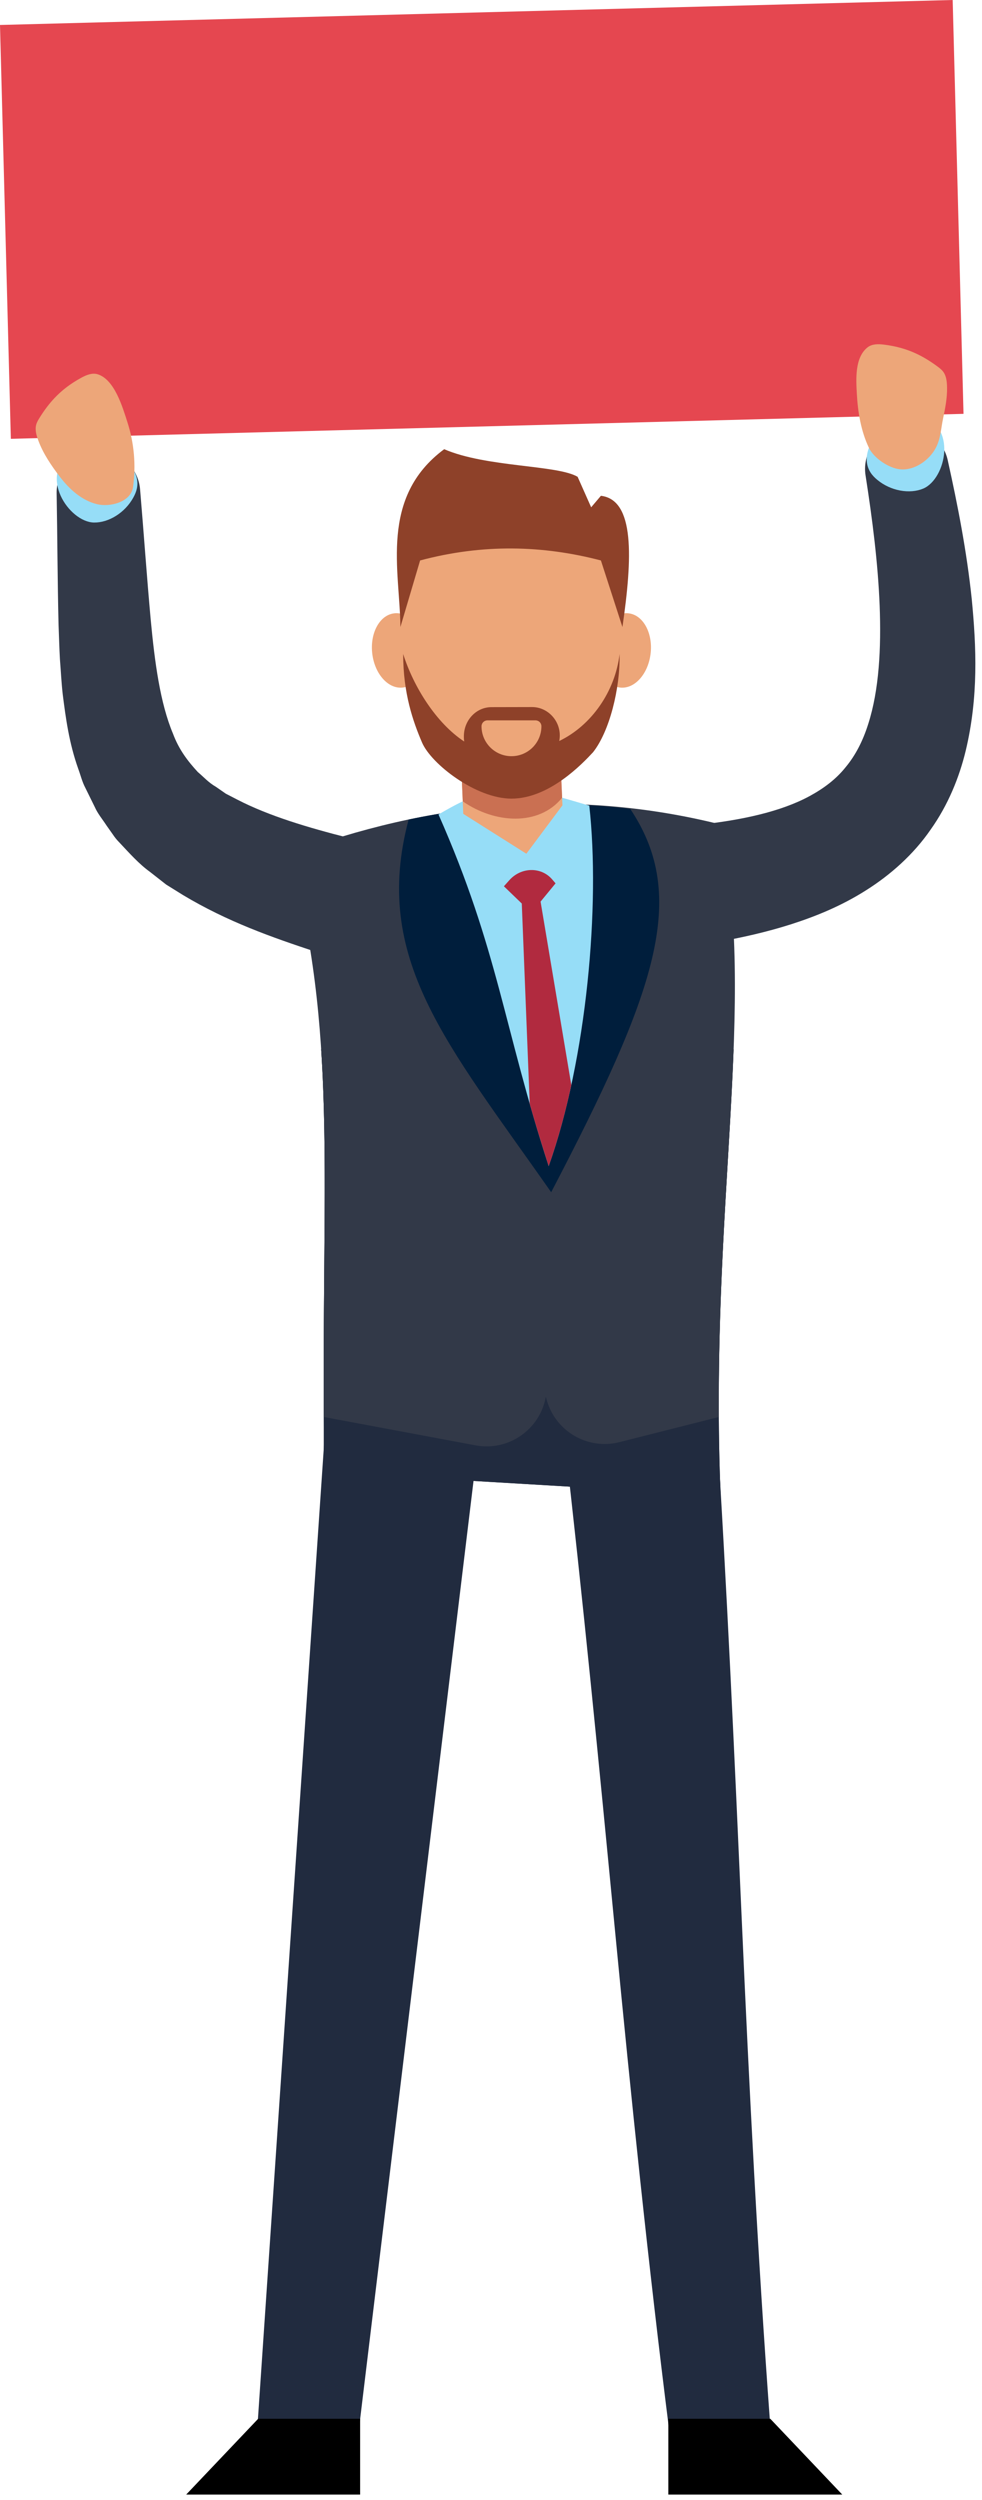 <svg width="66" height="168" viewBox="0 0 66 168" fill="none" xmlns="http://www.w3.org/2000/svg">
<path d="M64.029 -2.91177e-06L0 1.678L0.729 29.49L64.758 27.812L64.029 -2.91177e-06Z" fill="#E54750"/>
<path d="M63.693 30.907C64.368 33.949 64.972 37.032 65.31 40.249C65.621 43.462 65.77 46.834 64.906 50.449C64.474 52.242 63.722 54.101 62.543 55.759C61.391 57.434 59.828 58.812 58.196 59.838C56.556 60.878 54.848 61.576 53.176 62.113C51.499 62.647 49.842 63.016 48.206 63.304C46.038 63.686 43.97 62.238 43.588 60.07C43.206 57.902 44.654 55.834 46.822 55.452C46.903 55.438 46.995 55.425 47.076 55.416C49.816 55.113 52.463 54.561 54.42 53.497C55.397 52.965 56.211 52.344 56.845 51.545C57.496 50.762 57.998 49.789 58.356 48.646C59.087 46.362 59.23 43.546 59.121 40.705C59.009 37.847 58.634 34.909 58.177 31.97L58.173 31.947C57.935 30.414 58.984 28.978 60.517 28.74C61.989 28.51 63.372 29.475 63.693 30.907Z" fill="#323948"/>
<path d="M48.433 55.408C38.457 52.916 28.841 53.92 19.48 57.408C22.658 69.313 21.638 78.44 21.766 95.937V98.928L48.433 100.511C47.642 81.049 50.943 67.649 48.433 55.408Z" fill="#323948"/>
<path d="M49.303 70.515H21.585C22.043 77.55 21.687 85.154 21.766 95.937V98.928L48.433 100.511C47.95 88.62 48.99 78.998 49.303 70.515Z" fill="#212B3F"/>
<path d="M48.143 95.392C48.856 106.655 49.362 117.921 49.859 129.133C50.355 140.347 50.923 151.511 51.745 162.671L44.977 163.344C43.567 152.156 42.411 140.926 41.334 129.738C40.256 118.548 39.175 107.409 37.892 96.303L48.143 95.392Z" fill="#212B3F"/>
<path d="M21.763 95.226L31.961 97.133C34.169 97.546 36.29 96.079 36.684 93.868L36.749 94.097C37.344 96.204 39.508 97.455 41.631 96.918L48.314 95.227C48.254 85.716 49.038 77.704 49.304 70.515H21.586C22.033 77.393 21.704 84.822 21.763 95.226Z" fill="#323948"/>
<path d="M32.048 97.688L24.081 163.592L17.309 162.954L21.803 96.723L32.048 97.688Z" fill="#212B3F"/>
<path d="M37.044 80.122C44.092 66.626 46.313 60.272 42.361 54.365C37.348 53.763 32.385 54.045 27.465 55.076C24.97 64.431 30.041 70.113 37.044 80.122Z" fill="#001E3C"/>
<path d="M36.877 78.368C39.441 71.172 40.352 60.815 39.606 54.144C34.858 52.722 33.479 52.357 29.471 54.737C33.48 63.798 33.848 69.049 36.877 78.368Z" fill="#96DDF7"/>
<path d="M31.137 54.695L35.376 57.374L37.802 54.122L37.402 44.919L30.737 45.178L31.137 54.695Z" fill="#EDA679"/>
<path d="M37.78 53.61L37.438 45.911L30.773 46.17L31.102 53.853C33.242 55.345 36.216 55.543 37.78 53.61Z" fill="#CA7052"/>
<path d="M35.603 74.18C35.98 75.516 36.41 76.919 36.877 78.368C37.465 76.706 37.973 74.894 38.398 72.92L36.332 60.591L37.339 59.365L37.108 59.096C36.37 58.239 35.024 58.265 34.234 59.151L33.867 59.562L35.069 60.721L35.603 74.18Z" fill="#B12A3F"/>
<path d="M12.513 167.646H24.204V162.552H17.35L12.513 167.646Z" fill="black"/>
<path d="M56.609 167.646H44.919V162.552H51.772L56.609 167.646Z" fill="black"/>
<path d="M9.414 32.871C9.665 35.825 9.868 38.78 10.129 41.635C10.395 44.472 10.76 47.252 11.629 49.312C12.027 50.378 12.62 51.152 13.297 51.886C13.692 52.217 14.011 52.59 14.507 52.874L15.179 53.34L15.969 53.748C18.089 54.841 20.72 55.621 23.393 56.299L23.474 56.32C25.609 56.862 26.901 59.031 26.359 61.166C25.817 63.301 23.648 64.593 21.513 64.051C21.425 64.029 21.328 64 21.243 63.972C18.289 62.996 15.287 61.946 12.286 60.143L11.169 59.448L10.078 58.593C9.341 58.063 8.685 57.323 8.031 56.627C7.862 56.459 7.71 56.271 7.574 56.065L7.152 55.467C6.889 55.06 6.565 54.681 6.374 54.243L5.741 52.958C5.514 52.529 5.419 52.096 5.257 51.664C4.64 49.924 4.419 48.263 4.215 46.655C4.125 45.853 4.09 45.083 4.027 44.297C3.984 43.525 3.967 42.772 3.936 42.009C3.863 38.998 3.859 36.08 3.806 33.167V33.158C3.778 31.607 5.013 30.326 6.564 30.298C8.049 30.273 9.287 31.413 9.414 32.871Z" fill="#323948"/>
<path d="M6.314 35.117C7.292 35.135 8.396 34.469 8.964 33.433C9.069 33.241 9.157 33.036 9.2 32.827C9.607 30.847 6.249 29.383 4.816 30.375C2.537 31.952 4.637 35.086 6.314 35.117Z" fill="#96DDF7"/>
<path d="M3.658 26.757C4.165 26.219 4.745 25.778 5.467 25.384C5.801 25.202 6.189 25.041 6.554 25.15C7.696 25.49 8.238 27.363 8.562 28.368C9.014 29.767 9.147 31.269 8.943 32.725C8.799 33.756 7.378 34.095 6.519 33.883C5.472 33.625 4.646 32.858 4.008 32.022C3.448 31.288 2.9 30.483 2.578 29.612C2.451 29.268 2.337 28.894 2.433 28.54C2.482 28.357 2.585 28.194 2.686 28.034C2.99 27.551 3.306 27.131 3.658 26.757Z" fill="#EDA679"/>
<path d="M62.044 32.838C61.141 33.214 59.869 33.001 58.96 32.246C58.791 32.106 58.634 31.948 58.518 31.769C57.412 30.077 59.996 27.482 61.693 27.877C64.393 28.506 63.592 32.193 62.044 32.838Z" fill="#96DDF7"/>
<path d="M61.595 23.772C60.926 23.458 60.224 23.261 59.408 23.16C59.03 23.113 58.611 23.107 58.311 23.342C57.437 24.027 57.535 25.499 57.589 26.482C57.655 27.699 57.869 28.986 58.4 30.096C58.731 30.787 59.73 31.465 60.501 31.54C61.462 31.633 62.452 30.932 62.89 30.11C63.223 29.485 63.241 28.811 63.381 28.138C63.526 27.438 63.667 26.75 63.651 26.031C63.643 25.664 63.611 25.275 63.392 24.981C63.279 24.829 63.124 24.715 62.971 24.603C62.509 24.265 62.06 23.99 61.595 23.772Z" fill="#EDA679"/>
<path d="M25.025 43.973C25.206 45.348 26.14 46.346 27.111 46.201C28.082 46.057 28.723 44.826 28.542 43.451C28.361 42.076 27.427 41.078 26.456 41.223C25.484 41.367 24.844 42.598 25.025 43.973Z" fill="#EDA679"/>
<path d="M43.721 43.973C43.54 45.348 42.606 46.346 41.635 46.201C40.664 46.057 40.023 44.826 40.204 43.451C40.385 42.076 41.319 41.078 42.29 41.223C43.261 41.367 43.902 42.598 43.721 43.973Z" fill="#EDA679"/>
<path d="M26.915 42.018C26.915 46.397 30.256 53.388 34.377 53.388C38.498 53.388 41.839 46.397 41.839 42.018C41.839 37.639 38.498 33.746 34.377 33.746C30.256 33.746 26.915 37.639 26.915 42.018Z" fill="#EDA679"/>
<path d="M41.643 43.951C41.347 46.462 39.755 48.756 37.585 49.799C37.595 49.758 37.602 49.712 37.608 49.664C37.752 48.515 36.851 47.514 35.76 47.517L33.025 47.523C32.026 47.525 31.205 48.369 31.177 49.43C31.173 49.576 31.179 49.713 31.199 49.833C29.315 48.592 27.793 46.156 27.097 43.951C27.097 46.593 27.753 48.472 28.364 49.899C28.985 51.351 31.99 53.671 34.375 53.671C36.918 53.671 39.149 51.319 39.861 50.551C40.953 49.171 41.686 46.309 41.643 43.951Z" fill="#8E4129"/>
<path d="M29.853 30.188C32.693 31.414 37.44 31.232 38.822 32.043L39.732 34.092L40.387 33.319C42.667 33.593 42.511 37.48 41.834 42.139L40.387 37.665C36.501 36.649 32.468 36.534 28.235 37.665L26.911 42.139C26.878 38.364 25.479 33.435 29.853 30.188Z" fill="#8E4129"/>
<path d="M32.759 48.411H35.994C36.212 48.411 36.389 48.588 36.389 48.806C36.389 49.918 35.488 50.819 34.376 50.819C33.264 50.819 32.363 49.918 32.363 48.806C32.364 48.588 32.541 48.411 32.759 48.411Z" fill="#EDA679"/>
</svg>
